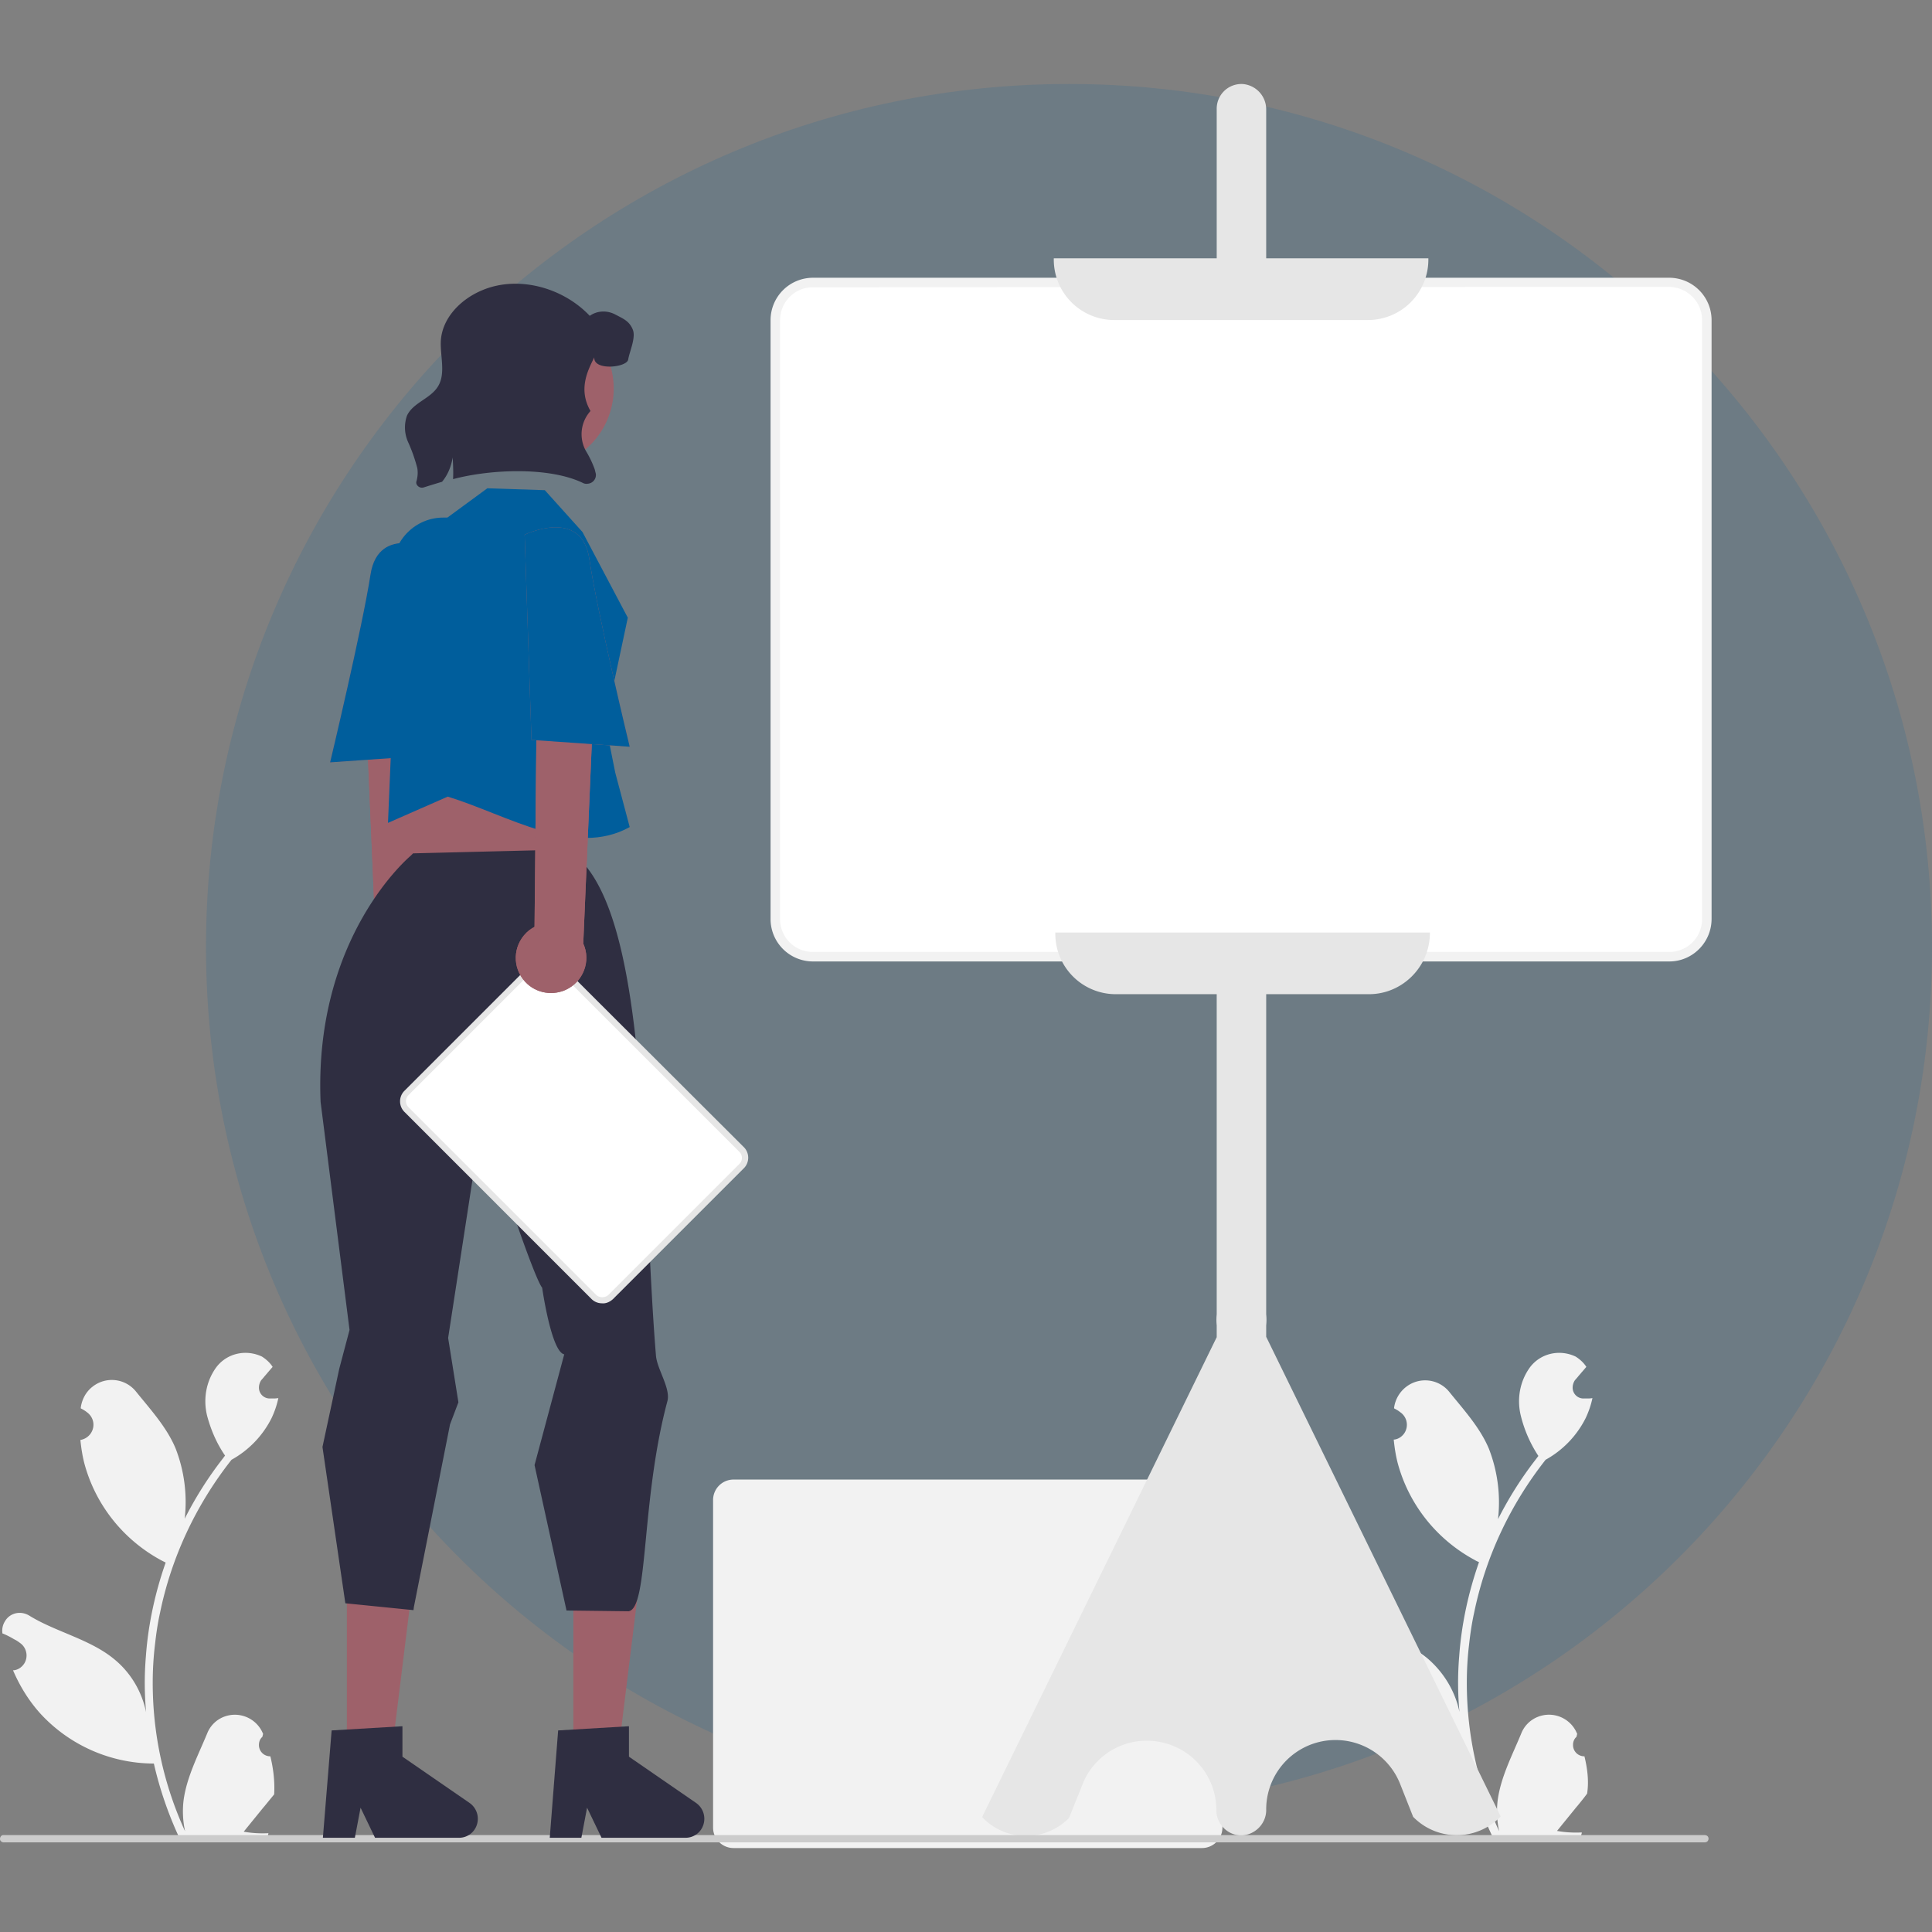 <svg xmlns="http://www.w3.org/2000/svg" fill="none" viewBox="0 0 184 184">
    <rect x="0" y="0" width="184" height="184" fill="#808080" stroke="none"/>
    <path fill="#005e9c" d="M101.81 172.379c45.392 0 82.19-36.797 82.19-82.19C184 44.799 147.202 8 101.81 8S19.62 44.798 19.62 90.19s36.798 82.189 82.19 82.189" class="dynamic-color" opacity=".15"/>
    <path fill="#f2f2f2" d="M114.463 176.005H69.87a1.95 1.95 0 0 1-1.958-1.958v-31.179a1.95 1.95 0 0 1 1.958-1.958h44.593a1.95 1.95 0 0 1 1.958 1.958v31.179a1.95 1.95 0 0 1-1.958 1.958"/>
    <path fill="#9e616a" d="M41.591 94.758c1.124-1.45.87-3.517-.58-4.677a6 6 0 0 0-.508-.327l-.29-29.837-5.583 2.574 1.233 28.859c-.761 1.667 0 3.661 1.704 4.423a3.404 3.404 0 0 0 4.024-1.015"/>
    <path fill="#9e616a" d="M41.446 52.412s-5.402-2.646-6.163 2.32c-.761 4.967-3.843 17.874-3.843 17.874l9.354-.653z"/>
    <path fill="#9e616a" d="M41.591 94.758c1.124-1.45.87-3.517-.58-4.677a6 6 0 0 0-.508-.327l-.29-29.837-5.583 2.574 1.233 28.859c-.761 1.667 0 3.661 1.704 4.423a3.404 3.404 0 0 0 4.024-1.015"/>
    <path fill="#005e9c" d="M41.446 52.412s-5.402-2.646-6.163 2.32c-.761 4.967-3.843 17.874-3.843 17.874l9.354-.653z" class="dynamic-color"/>
    <path fill="#f2f2f2" d="M25.748 167.267a1.07 1.07 0 0 1-1.088-1.087c0-.29.109-.58.326-.762l.073-.29-.036-.072a2.89 2.89 0 0 0-3.77-1.523 2.8 2.8 0 0 0-1.523 1.559c-.87 2.103-1.958 4.169-2.248 6.381a8.9 8.9 0 0 0 .145 2.937 33.9 33.9 0 0 1-3.082-14.14c0-1.232.073-2.465.218-3.661.108-.979.253-1.994.471-2.973 1.088-5.33 3.444-10.333 6.816-14.611a9.3 9.3 0 0 0 3.807-3.952c.29-.616.507-1.232.652-1.921a3 3 0 0 1-.544.036h-.217a1.03 1.03 0 0 1-1.088-1.015c0-.254.073-.508.218-.725l.253-.29c.11-.145.254-.29.363-.435l.036-.037.435-.507c-.253-.399-.616-.725-1.015-.979-1.523-.725-3.335-.326-4.35 1.015-.98 1.341-1.27 3.045-.87 4.641.362 1.341.906 2.61 1.703 3.77l-.217.29a35 35 0 0 0-3.626 5.728 14.1 14.1 0 0 0-.87-6.707c-.833-1.994-2.356-3.661-3.734-5.365a2.953 2.953 0 0 0-4.17-.508c-.615.471-1.014 1.196-1.123 1.994v.073c.217.108.399.217.58.362.653.471.834 1.342.363 2.03a1.5 1.5 0 0 1-.98.617c.073.725.182 1.45.363 2.175 1.052 3.988 3.735 7.36 7.396 9.317l.363.182c-1.015 2.9-1.668 5.909-1.886 8.955a30.3 30.3 0 0 0 .037 5.438v-.073c-.399-1.994-1.45-3.806-3.046-5.112-2.32-1.921-5.62-2.61-8.12-4.169-.798-.471-1.813-.254-2.285.544a1.68 1.68 0 0 0-.254 1.088v.072a7.6 7.6 0 0 1 1.088.544c.218.109.399.217.58.362.653.436.834 1.342.399 1.995-.218.326-.58.58-.979.616H1.24c.652 1.523 1.522 2.936 2.646 4.169a14.72 14.72 0 0 0 10.768 4.713 35.5 35.5 0 0 0 2.356 6.925h8.484l.073-.29c-.798.036-1.56 0-2.357-.145l1.885-2.32.037-.037.978-1.196c.073-1.197-.072-2.429-.362-3.626m125.151 0a1.07 1.07 0 0 1-1.087-1.087c0-.29.108-.58.326-.762l.072-.29-.036-.072a2.88 2.88 0 0 0-3.77-1.523 2.8 2.8 0 0 0-1.523 1.559c-.87 2.103-1.958 4.169-2.248 6.381a8.9 8.9 0 0 0 .145 2.937 33.9 33.9 0 0 1-3.081-14.14c0-1.232.072-2.465.217-3.661.109-.979.254-1.994.471-2.973 1.088-5.33 3.445-10.333 6.816-14.611a9.3 9.3 0 0 0 3.807-3.952c.29-.616.508-1.232.653-1.921-.182.036-.363.036-.544.036h-.254a1.03 1.03 0 0 1-1.088-1.015c0-.254.073-.508.218-.725l.254-.29c.109-.145.254-.29.362-.435l.037-.037.435-.507c-.254-.399-.617-.725-1.016-.979-1.522-.725-3.335-.326-4.35 1.015-.979 1.341-1.269 3.045-.87 4.641a12.3 12.3 0 0 0 1.668 3.806l-.218.29a35 35 0 0 0-3.626 5.729 14.1 14.1 0 0 0-.87-6.707c-.833-1.994-2.356-3.662-3.734-5.366a2.953 2.953 0 0 0-4.169-.508 3.02 3.02 0 0 0-1.124 1.958v.073c.217.108.399.217.58.362a1.45 1.45 0 0 1 .399 1.994c-.218.326-.58.58-.979.616h-.036c.072.726.181 1.451.362 2.176 1.052 3.988 3.734 7.359 7.396 9.317.109.073.218.109.363.181-1.015 2.901-1.668 5.91-1.885 8.955a30 30 0 0 0 .036 5.439v-.073c-.399-1.994-1.487-3.807-3.046-5.148-2.32-1.922-5.619-2.61-8.121-4.169-.761-.508-1.812-.254-2.284.507-.217.327-.29.725-.254 1.088v.072q.545.218 1.088.544c.218.109.399.218.58.363a1.45 1.45 0 0 1 .399 1.994c-.218.326-.58.58-.979.616h-.109a15.6 15.6 0 0 0 2.647 4.169 14.7 14.7 0 0 0 10.768 4.714 34.3 34.3 0 0 0 2.392 6.96h8.484c.036-.108.073-.181.073-.29-.798.037-1.559 0-2.357-.145.616-.761 1.269-1.559 1.885-2.32l.036-.036c.327-.399.653-.798.943-1.197.181-1.16.036-2.356-.254-3.553"/>
    <path fill="#e6e6e6" d="M118.198 174.808h-.073a2.425 2.425 0 0 1-2.284-2.429c0-3.662-2.973-6.598-6.635-6.598a6.56 6.56 0 0 0-6.127 4.205l-1.269 3.155a5.755 5.755 0 0 1-8.193 0l-.073-.073.037-.109 22.296-45.608v-1.124a5 5 0 0 1 0-1.052V10.357A2.35 2.35 0 0 1 118.234 8h.072a2.424 2.424 0 0 1 2.284 2.43v114.745c.037.363.037.689 0 1.052v1.088l22.333 45.681-.072.072a5.8 5.8 0 0 1-8.23 0l-.036-.036-1.233-3.118a6.62 6.62 0 0 0-8.592-3.734 6.61 6.61 0 0 0-4.17 6.163v.109c-.036 1.269-1.087 2.32-2.392 2.356q0-.054 0 0"/>
    <path fill="#fff" d="M158.984 91.132H77.411a3.597 3.597 0 0 1-3.59-3.589V30.478a3.597 3.597 0 0 1 3.59-3.59h81.573a3.6 3.6 0 0 1 3.59 3.59v57.029c0 1.994-1.596 3.59-3.59 3.625"/>
    <path fill="#f2f2f2" d="M158.984 91.567H77.411a4.04 4.04 0 0 1-4.024-4.024V30.478a4.04 4.04 0 0 1 4.024-4.025h81.573a4.04 4.04 0 0 1 4.024 4.025v57.029c0 2.247-1.812 4.06-4.024 4.06M77.411 27.36c-1.74 0-3.118 1.414-3.118 3.154v57.029a3.12 3.12 0 0 0 3.118 3.118h81.573a3.12 3.12 0 0 0 3.118-3.118V30.478c0-1.74-1.414-3.118-3.118-3.154z"/>
    <path fill="#e6e6e6" d="M130.27 30.478h-24.145a5.756 5.756 0 0 1-5.765-5.764v-.11h35.675v.11a5.756 5.756 0 0 1-5.765 5.764m.109 64.207H106.27a5.756 5.756 0 0 1-5.765-5.764v-.11h35.675v.11c-.036 3.19-2.647 5.764-5.801 5.764"/>
    <path fill="#ccc" d="M162.718 175.098c0 .218-.145.363-.362.363H.442c-.181.036-.399-.073-.435-.254s.072-.399.254-.435h162.095c.217 0 .362.145.362.326"/>
    <path fill="#9e616a" d="M54.607 166.904h4.278l2.03-16.459h-6.308z"/>
    <path fill="#2f2e41" d="m53.157 164.802 6.743-.399v2.9l6.417 4.423a1.84 1.84 0 0 1 .435 2.538 1.77 1.77 0 0 1-1.45.762h-8.013l-1.377-2.865-.544 2.865h-3.01z"/>
    <path fill="#9e616a" d="m40.105 75.398-.435 1.994-.363 7.36 14.285-1.922 1.087-8.52-1.523-2.502zm-7.07 91.506h4.278l2.03-16.459h-6.308z"/>
    <path fill="#2f2e41" d="M30.715 137.829v-.037l1.595-7.432.979-3.698-2.756-21.717c-.652-15.77 8.52-23.384 8.593-23.456l.217-.218 14.684-.362c7.903 4.749 6.997 30.635 8.447 48.218.109 1.269 1.414 3.118 1.088 4.315-2.538 9.462-1.777 19.722-3.698 20.012l-5.91-.072-3.045-13.849 2.828-10.551c-1.233-.217-2.103-6.344-2.103-6.344-.544-.653-2.43-6.127-2.43-6.127l-2.5-15.227-4.025 26.139.979 6.128-.798 2.102-3.444 17.403-.036.29-6.49-.653zm.87 26.973 6.743-.399v2.9l6.417 4.423a1.84 1.84 0 0 1 .435 2.538 1.77 1.77 0 0 1-1.45.762h-8.012l-1.378-2.865-.544 2.865h-3.045z"/>
    <path fill="#005e9c" d="m51.888 46.684 3.589 3.988 4.314 8.157-2.139 10.043.943 4.713 1.377 5.184c-5.293 2.937-11.565-1.124-17.33-2.9l-5.691 2.501.29-6.888.145-17.366c.036-2.683 2.211-4.858 4.894-4.822h.326l3.807-2.791z" class="dynamic-color"/>
    <path fill="#9e616a" d="M50.872 44.581a7.577 7.577 0 1 0 0-15.154 7.577 7.577 0 0 0 0 15.154"/>
    <path fill="#2f2e41" d="M59.827 34.248c-.145.762-3.335 1.088-3.226-.217-.617 1.232-1.56 3.045-.363 5.112a3.29 3.29 0 0 0-.435 3.806 9.7 9.7 0 0 1 .834 1.74l.109.436a.833.833 0 0 1-.762.942.73.73 0 0 1-.471-.072c-3.227-1.56-8.846-1.305-12.363-.363.036-.689 0-1.377-.036-2.066-.145.87-.471 1.667-1.015 2.32-.617.181-1.197.363-1.777.544a.564.564 0 0 1-.652-.326.4.4 0 0 1 0-.29c.108-.4.145-.834.072-1.233a15.3 15.3 0 0 0-.87-2.466 3.4 3.4 0 0 1-.109-2.537c.58-1.233 2.212-1.596 2.937-2.756.798-1.269.181-2.973.29-4.459.181-2.139 1.921-3.88 3.916-4.713 3.407-1.45 7.686-.29 10.26 2.429.725-.508 1.667-.544 2.465-.109.761.399 1.305.617 1.631 1.414.327.761-.326 2.14-.435 2.864"/>
    <path fill="#fff" d="M56.564 123.508 38.691 105.67a1.093 1.093 0 0 1 0-1.558L51.199 91.64a1.094 1.094 0 0 1 1.559 0l17.873 17.873a1.094 1.094 0 0 1 0 1.559L58.16 123.544a1.05 1.05 0 0 1-1.523.036c-.036-.036-.073-.036-.073-.072"/>
    <path fill="#e6e6e6" d="M57.326 124.124a1.4 1.4 0 0 1-.98-.399L38.51 105.888a1.42 1.42 0 0 1 0-1.994l12.47-12.472a1.42 1.42 0 0 1 1.994 0L70.85 109.26c.544.544.544 1.45 0 1.994l-12.472 12.471c-.326.291-.689.436-1.051.399M51.96 91.568c-.218 0-.435.072-.58.253l-12.472 12.472a.81.81 0 0 0 0 1.16l17.874 17.874c.326.29.834.29 1.16 0l12.472-12.472a.81.81 0 0 0 0-1.16L52.576 91.858c-.18-.182-.398-.29-.616-.29"/>
    <path fill="#9e616a" d="M49.821 93.272c-1.124-1.45-.87-3.517.58-4.677.145-.11.326-.218.508-.327l.29-29.837 5.583 2.574-1.233 28.859c.762 1.667 0 3.661-1.704 4.423-1.414.616-3.081.217-4.024-1.016"/>
    <path fill="#9e616a" d="M49.966 50.926s5.438-2.647 6.163 2.32 3.843 17.873 3.843 17.873l-9.353-.652z"/>
    <path fill="#9e616a" d="M49.821 93.272c-1.124-1.45-.87-3.517.58-4.677.145-.11.326-.218.508-.327l.29-29.837 5.583 2.574-1.233 28.859c.762 1.667 0 3.661-1.704 4.423-1.414.616-3.081.217-4.024-1.016"/>
    <path fill="#005e9c" d="M49.966 50.926s5.438-2.647 6.163 2.32 3.843 17.873 3.843 17.873l-9.353-.652z" class="dynamic-color"/>
</svg>
